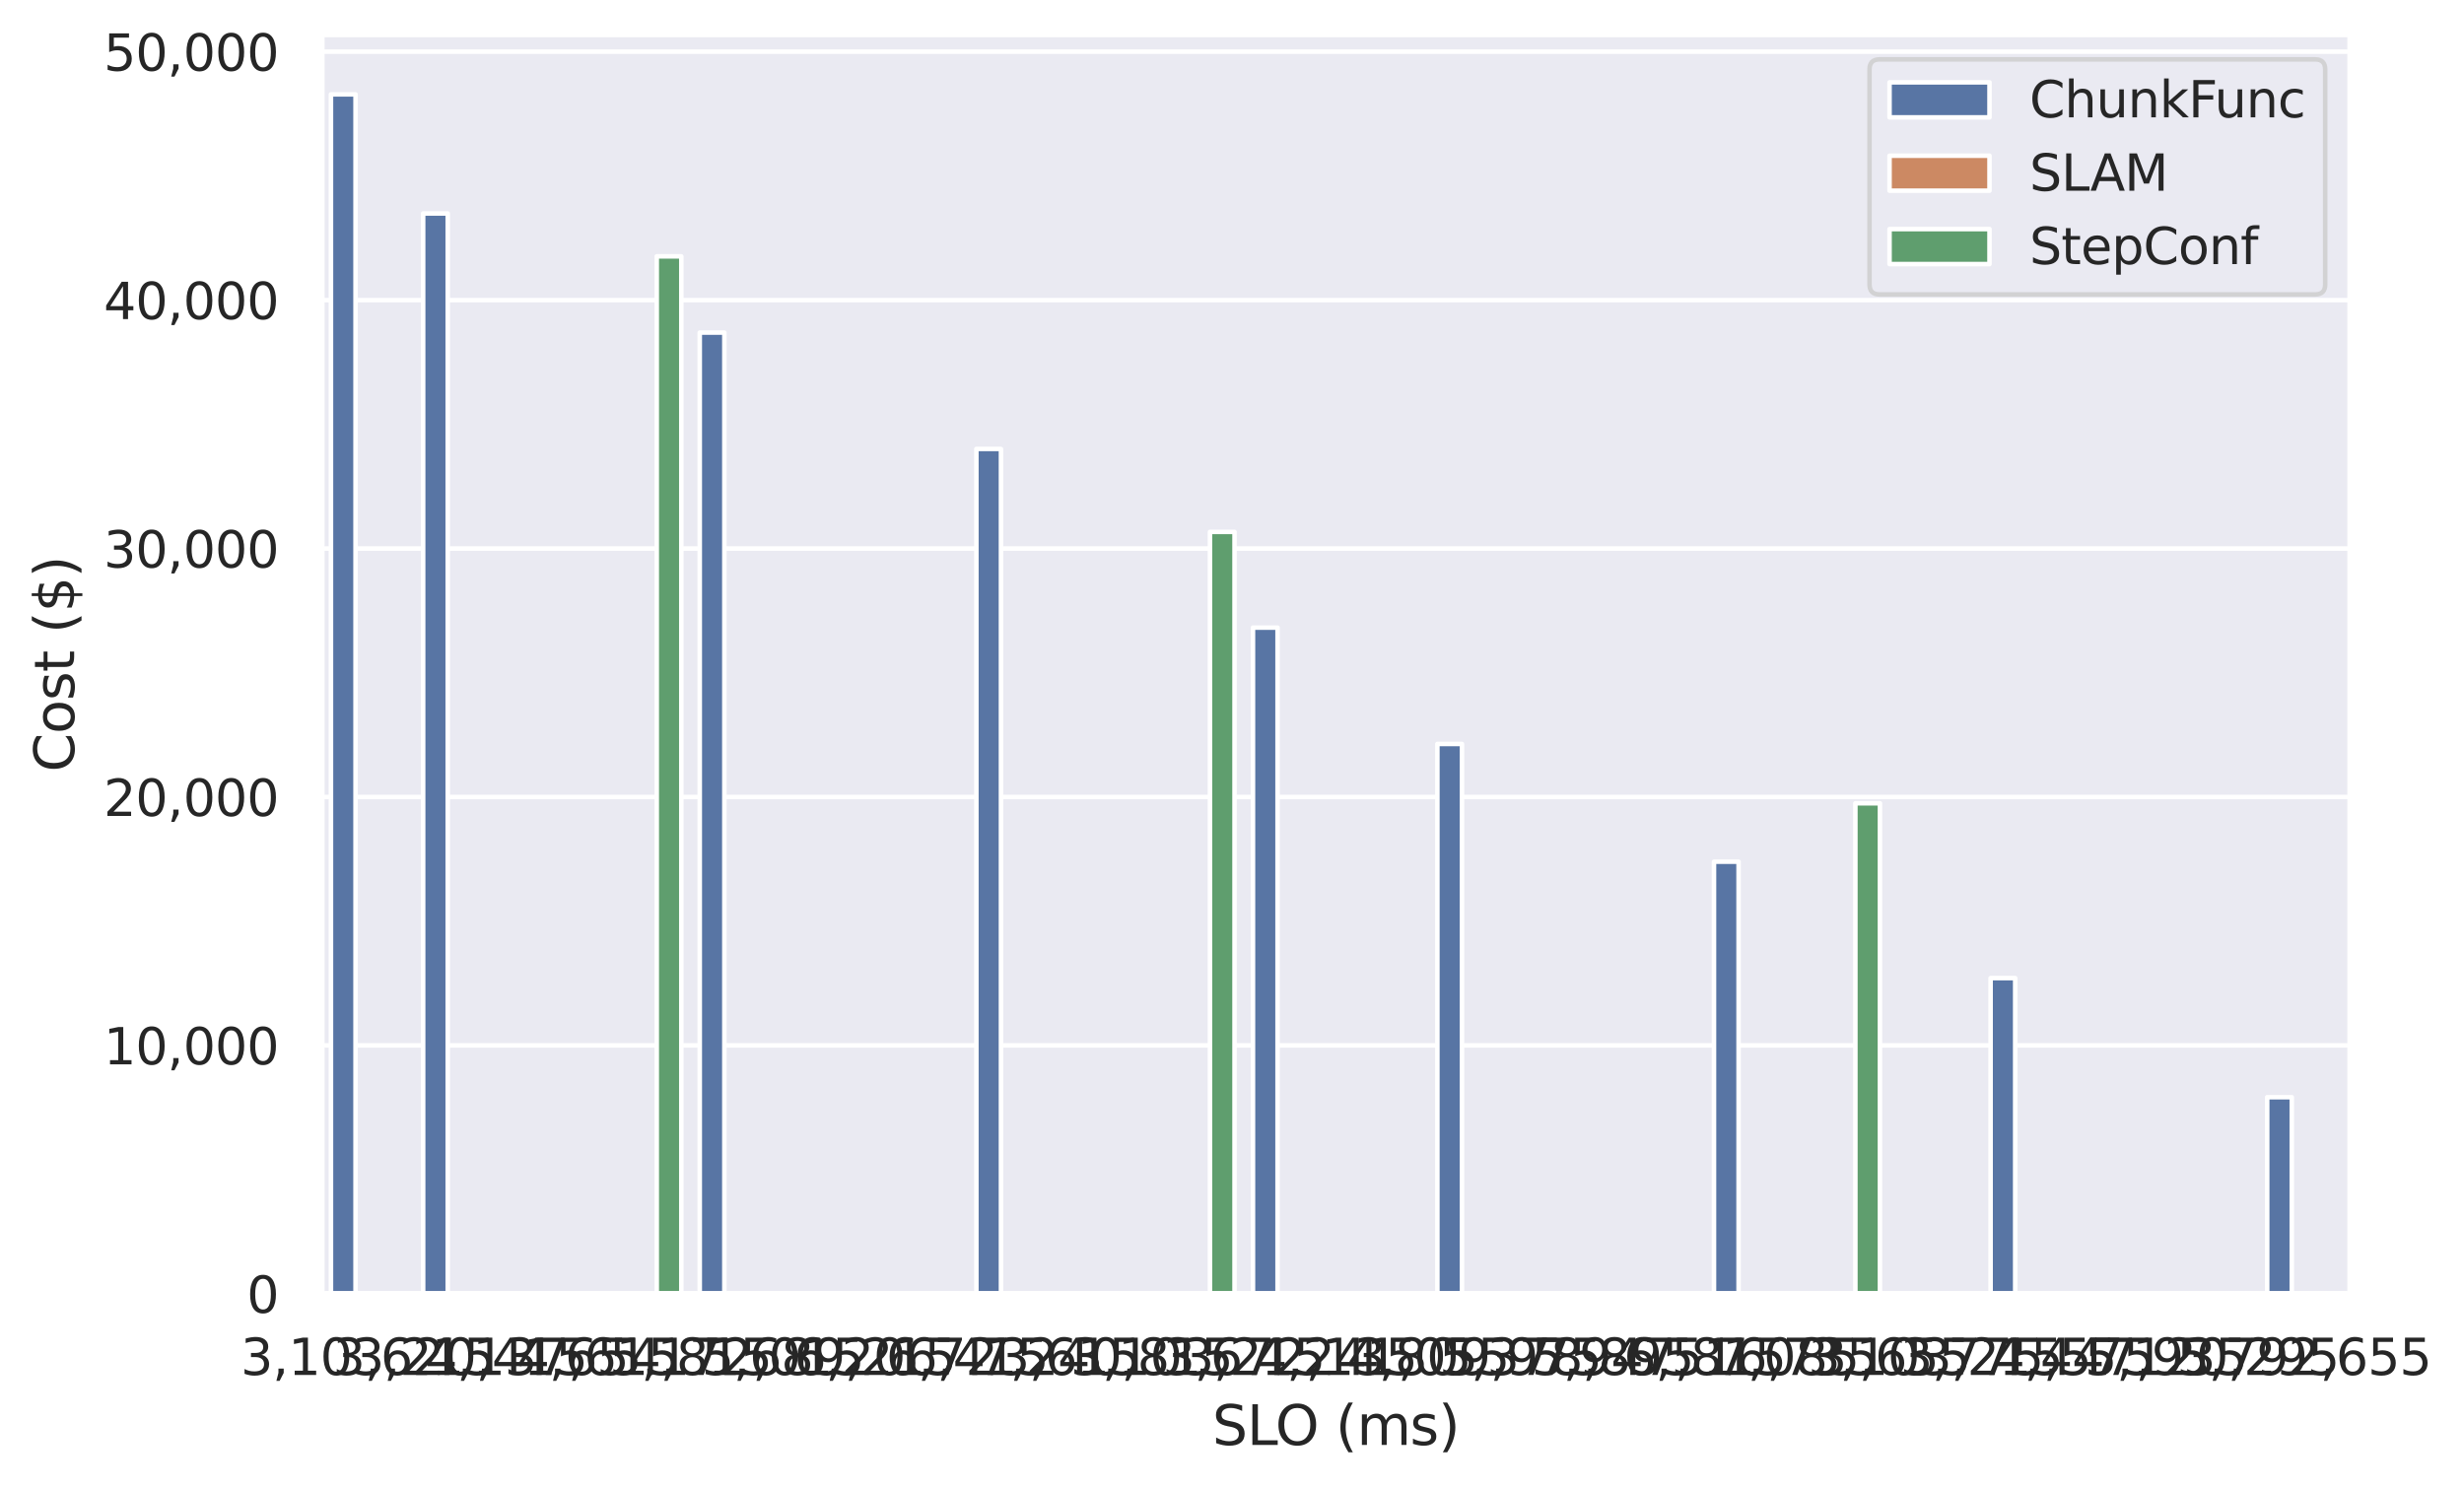 <?xml version="1.0" encoding="utf-8" standalone="no"?>
<!DOCTYPE svg PUBLIC "-//W3C//DTD SVG 1.1//EN"
  "http://www.w3.org/Graphics/SVG/1.1/DTD/svg11.dtd">
<svg xmlns:xlink="http://www.w3.org/1999/xlink" width="542.25pt" height="327.731pt" viewBox="0 0 542.25 327.731" xmlns="http://www.w3.org/2000/svg" version="1.1">
 <defs>
  <style type="text/css">*{stroke-linejoin: round; stroke-linecap: butt}</style>
 </defs>
 <g id="figure_1">
  <g id="patch_1">
   <path d="M 0 327.731 
L 542.25 327.731 
L 542.25 0 
L 0 0 
z
" style="fill: #ffffff"/>
  </g>
  <g id="axes_1">
   <g id="patch_2">
    <path d="M 70.803 284.772 
L 517.203 284.772 
L 517.203 7.572 
L 70.803 7.572 
z
" style="fill: #eaeaf2"/>
   </g>
   <g id="matplotlib.axis_1">
    <g id="xtick_1">
     <g id="text_1">
      <!-- 3,103,215 -->
      <g style="fill: #262626" transform="translate(52.957 302.63) scale(0.11 -0.11)">
       <defs>
        <path id="DejaVuSans-33" d="M 2597 2516 
Q 3050 2419 3304 2112 
Q 3559 1806 3559 1356 
Q 3559 666 3084 287 
Q 2609 -91 1734 -91 
Q 1441 -91 1130 -33 
Q 819 25 488 141 
L 488 750 
Q 750 597 1062 519 
Q 1375 441 1716 441 
Q 2309 441 2620 675 
Q 2931 909 2931 1356 
Q 2931 1769 2642 2001 
Q 2353 2234 1838 2234 
L 1294 2234 
L 1294 2753 
L 1863 2753 
Q 2328 2753 2575 2939 
Q 2822 3125 2822 3475 
Q 2822 3834 2567 4026 
Q 2313 4219 1838 4219 
Q 1578 4219 1281 4162 
Q 984 4106 628 3988 
L 628 4550 
Q 988 4650 1302 4700 
Q 1616 4750 1894 4750 
Q 2613 4750 3031 4423 
Q 3450 4097 3450 3541 
Q 3450 3153 3228 2886 
Q 3006 2619 2597 2516 
z
" transform="scale(0.016)"/>
        <path id="DejaVuSans-2c" d="M 750 794 
L 1409 794 
L 1409 256 
L 897 -744 
L 494 -744 
L 750 256 
L 750 794 
z
" transform="scale(0.016)"/>
        <path id="DejaVuSans-31" d="M 794 531 
L 1825 531 
L 1825 4091 
L 703 3866 
L 703 4441 
L 1819 4666 
L 2450 4666 
L 2450 531 
L 3481 531 
L 3481 0 
L 794 0 
L 794 531 
z
" transform="scale(0.016)"/>
        <path id="DejaVuSans-30" d="M 2034 4250 
Q 1547 4250 1301 3770 
Q 1056 3291 1056 2328 
Q 1056 1369 1301 889 
Q 1547 409 2034 409 
Q 2525 409 2770 889 
Q 3016 1369 3016 2328 
Q 3016 3291 2770 3770 
Q 2525 4250 2034 4250 
z
M 2034 4750 
Q 2819 4750 3233 4129 
Q 3647 3509 3647 2328 
Q 3647 1150 3233 529 
Q 2819 -91 2034 -91 
Q 1250 -91 836 529 
Q 422 1150 422 2328 
Q 422 3509 836 4129 
Q 1250 4750 2034 4750 
z
" transform="scale(0.016)"/>
        <path id="DejaVuSans-32" d="M 1228 531 
L 3431 531 
L 3431 0 
L 469 0 
L 469 531 
Q 828 903 1448 1529 
Q 2069 2156 2228 2338 
Q 2531 2678 2651 2914 
Q 2772 3150 2772 3378 
Q 2772 3750 2511 3984 
Q 2250 4219 1831 4219 
Q 1534 4219 1204 4116 
Q 875 4013 500 3803 
L 500 4441 
Q 881 4594 1212 4672 
Q 1544 4750 1819 4750 
Q 2544 4750 2975 4387 
Q 3406 4025 3406 3419 
Q 3406 3131 3298 2873 
Q 3191 2616 2906 2266 
Q 2828 2175 2409 1742 
Q 1991 1309 1228 531 
z
" transform="scale(0.016)"/>
        <path id="DejaVuSans-35" d="M 691 4666 
L 3169 4666 
L 3169 4134 
L 1269 4134 
L 1269 2991 
Q 1406 3038 1543 3061 
Q 1681 3084 1819 3084 
Q 2600 3084 3056 2656 
Q 3513 2228 3513 1497 
Q 3513 744 3044 326 
Q 2575 -91 1722 -91 
Q 1428 -91 1123 -41 
Q 819 9 494 109 
L 494 744 
Q 775 591 1075 516 
Q 1375 441 1709 441 
Q 2250 441 2565 725 
Q 2881 1009 2881 1497 
Q 2881 1984 2565 2268 
Q 2250 2553 1709 2553 
Q 1456 2553 1204 2497 
Q 953 2441 691 2322 
L 691 4666 
z
" transform="scale(0.016)"/>
       </defs>
       <use xlink:href="#DejaVuSans-33"/>
       <use xlink:href="#DejaVuSans-2c" x="63.623"/>
       <use xlink:href="#DejaVuSans-31" x="95.41"/>
       <use xlink:href="#DejaVuSans-30" x="159.033"/>
       <use xlink:href="#DejaVuSans-33" x="222.656"/>
       <use xlink:href="#DejaVuSans-2c" x="286.279"/>
       <use xlink:href="#DejaVuSans-32" x="318.066"/>
       <use xlink:href="#DejaVuSans-31" x="381.689"/>
       <use xlink:href="#DejaVuSans-35" x="445.312"/>
      </g>
     </g>
    </g>
    <g id="xtick_2">
     <g id="text_2">
      <!-- 3,620,415 -->
      <g style="fill: #262626" transform="translate(73.248 302.63) scale(0.11 -0.11)">
       <defs>
        <path id="DejaVuSans-36" d="M 2113 2584 
Q 1688 2584 1439 2293 
Q 1191 2003 1191 1497 
Q 1191 994 1439 701 
Q 1688 409 2113 409 
Q 2538 409 2786 701 
Q 3034 994 3034 1497 
Q 3034 2003 2786 2293 
Q 2538 2584 2113 2584 
z
M 3366 4563 
L 3366 3988 
Q 3128 4100 2886 4159 
Q 2644 4219 2406 4219 
Q 1781 4219 1451 3797 
Q 1122 3375 1075 2522 
Q 1259 2794 1537 2939 
Q 1816 3084 2150 3084 
Q 2853 3084 3261 2657 
Q 3669 2231 3669 1497 
Q 3669 778 3244 343 
Q 2819 -91 2113 -91 
Q 1303 -91 875 529 
Q 447 1150 447 2328 
Q 447 3434 972 4092 
Q 1497 4750 2381 4750 
Q 2619 4750 2861 4703 
Q 3103 4656 3366 4563 
z
" transform="scale(0.016)"/>
        <path id="DejaVuSans-34" d="M 2419 4116 
L 825 1625 
L 2419 1625 
L 2419 4116 
z
M 2253 4666 
L 3047 4666 
L 3047 1625 
L 3713 1625 
L 3713 1100 
L 3047 1100 
L 3047 0 
L 2419 0 
L 2419 1100 
L 313 1100 
L 313 1709 
L 2253 4666 
z
" transform="scale(0.016)"/>
       </defs>
       <use xlink:href="#DejaVuSans-33"/>
       <use xlink:href="#DejaVuSans-2c" x="63.623"/>
       <use xlink:href="#DejaVuSans-36" x="95.41"/>
       <use xlink:href="#DejaVuSans-32" x="159.033"/>
       <use xlink:href="#DejaVuSans-30" x="222.656"/>
       <use xlink:href="#DejaVuSans-2c" x="286.279"/>
       <use xlink:href="#DejaVuSans-34" x="318.066"/>
       <use xlink:href="#DejaVuSans-31" x="381.689"/>
       <use xlink:href="#DejaVuSans-35" x="445.312"/>
      </g>
     </g>
    </g>
    <g id="xtick_3">
     <g id="text_3">
      <!-- 4,137,615 -->
      <g style="fill: #262626" transform="translate(93.539 302.63) scale(0.11 -0.11)">
       <defs>
        <path id="DejaVuSans-37" d="M 525 4666 
L 3525 4666 
L 3525 4397 
L 1831 0 
L 1172 0 
L 2766 4134 
L 525 4134 
L 525 4666 
z
" transform="scale(0.016)"/>
       </defs>
       <use xlink:href="#DejaVuSans-34"/>
       <use xlink:href="#DejaVuSans-2c" x="63.623"/>
       <use xlink:href="#DejaVuSans-31" x="95.41"/>
       <use xlink:href="#DejaVuSans-33" x="159.033"/>
       <use xlink:href="#DejaVuSans-37" x="222.656"/>
       <use xlink:href="#DejaVuSans-2c" x="286.279"/>
       <use xlink:href="#DejaVuSans-36" x="318.066"/>
       <use xlink:href="#DejaVuSans-31" x="381.689"/>
       <use xlink:href="#DejaVuSans-35" x="445.312"/>
      </g>
     </g>
    </g>
    <g id="xtick_4">
     <g id="text_4">
      <!-- 4,654,815 -->
      <g style="fill: #262626" transform="translate(113.83 302.63) scale(0.11 -0.11)">
       <defs>
        <path id="DejaVuSans-38" d="M 2034 2216 
Q 1584 2216 1326 1975 
Q 1069 1734 1069 1313 
Q 1069 891 1326 650 
Q 1584 409 2034 409 
Q 2484 409 2743 651 
Q 3003 894 3003 1313 
Q 3003 1734 2745 1975 
Q 2488 2216 2034 2216 
z
M 1403 2484 
Q 997 2584 770 2862 
Q 544 3141 544 3541 
Q 544 4100 942 4425 
Q 1341 4750 2034 4750 
Q 2731 4750 3128 4425 
Q 3525 4100 3525 3541 
Q 3525 3141 3298 2862 
Q 3072 2584 2669 2484 
Q 3125 2378 3379 2068 
Q 3634 1759 3634 1313 
Q 3634 634 3220 271 
Q 2806 -91 2034 -91 
Q 1263 -91 848 271 
Q 434 634 434 1313 
Q 434 1759 690 2068 
Q 947 2378 1403 2484 
z
M 1172 3481 
Q 1172 3119 1398 2916 
Q 1625 2713 2034 2713 
Q 2441 2713 2670 2916 
Q 2900 3119 2900 3481 
Q 2900 3844 2670 4047 
Q 2441 4250 2034 4250 
Q 1625 4250 1398 4047 
Q 1172 3844 1172 3481 
z
" transform="scale(0.016)"/>
       </defs>
       <use xlink:href="#DejaVuSans-34"/>
       <use xlink:href="#DejaVuSans-2c" x="63.623"/>
       <use xlink:href="#DejaVuSans-36" x="95.41"/>
       <use xlink:href="#DejaVuSans-35" x="159.033"/>
       <use xlink:href="#DejaVuSans-34" x="222.656"/>
       <use xlink:href="#DejaVuSans-2c" x="286.279"/>
       <use xlink:href="#DejaVuSans-38" x="318.066"/>
       <use xlink:href="#DejaVuSans-31" x="381.689"/>
       <use xlink:href="#DejaVuSans-35" x="445.312"/>
      </g>
     </g>
    </g>
    <g id="xtick_5">
     <g id="text_5">
      <!-- 5,172,015 -->
      <g style="fill: #262626" transform="translate(134.121 302.63) scale(0.11 -0.11)">
       <use xlink:href="#DejaVuSans-35"/>
       <use xlink:href="#DejaVuSans-2c" x="63.623"/>
       <use xlink:href="#DejaVuSans-31" x="95.41"/>
       <use xlink:href="#DejaVuSans-37" x="159.033"/>
       <use xlink:href="#DejaVuSans-32" x="222.656"/>
       <use xlink:href="#DejaVuSans-2c" x="286.279"/>
       <use xlink:href="#DejaVuSans-30" x="318.066"/>
       <use xlink:href="#DejaVuSans-31" x="381.689"/>
       <use xlink:href="#DejaVuSans-35" x="445.312"/>
      </g>
     </g>
    </g>
    <g id="xtick_6">
     <g id="text_6">
      <!-- 5,689,215 -->
      <g style="fill: #262626" transform="translate(154.412 302.63) scale(0.11 -0.11)">
       <defs>
        <path id="DejaVuSans-39" d="M 703 97 
L 703 672 
Q 941 559 1184 500 
Q 1428 441 1663 441 
Q 2288 441 2617 861 
Q 2947 1281 2994 2138 
Q 2813 1869 2534 1725 
Q 2256 1581 1919 1581 
Q 1219 1581 811 2004 
Q 403 2428 403 3163 
Q 403 3881 828 4315 
Q 1253 4750 1959 4750 
Q 2769 4750 3195 4129 
Q 3622 3509 3622 2328 
Q 3622 1225 3098 567 
Q 2575 -91 1691 -91 
Q 1453 -91 1209 -44 
Q 966 3 703 97 
z
M 1959 2075 
Q 2384 2075 2632 2365 
Q 2881 2656 2881 3163 
Q 2881 3666 2632 3958 
Q 2384 4250 1959 4250 
Q 1534 4250 1286 3958 
Q 1038 3666 1038 3163 
Q 1038 2656 1286 2365 
Q 1534 2075 1959 2075 
z
" transform="scale(0.016)"/>
       </defs>
       <use xlink:href="#DejaVuSans-35"/>
       <use xlink:href="#DejaVuSans-2c" x="63.623"/>
       <use xlink:href="#DejaVuSans-36" x="95.41"/>
       <use xlink:href="#DejaVuSans-38" x="159.033"/>
       <use xlink:href="#DejaVuSans-39" x="222.656"/>
       <use xlink:href="#DejaVuSans-2c" x="286.279"/>
       <use xlink:href="#DejaVuSans-32" x="318.066"/>
       <use xlink:href="#DejaVuSans-31" x="381.689"/>
       <use xlink:href="#DejaVuSans-35" x="445.312"/>
      </g>
     </g>
    </g>
    <g id="xtick_7">
     <g id="text_7">
      <!-- 6,206,415 -->
      <g style="fill: #262626" transform="translate(174.703 302.63) scale(0.11 -0.11)">
       <use xlink:href="#DejaVuSans-36"/>
       <use xlink:href="#DejaVuSans-2c" x="63.623"/>
       <use xlink:href="#DejaVuSans-32" x="95.41"/>
       <use xlink:href="#DejaVuSans-30" x="159.033"/>
       <use xlink:href="#DejaVuSans-36" x="222.656"/>
       <use xlink:href="#DejaVuSans-2c" x="286.279"/>
       <use xlink:href="#DejaVuSans-34" x="318.066"/>
       <use xlink:href="#DejaVuSans-31" x="381.689"/>
       <use xlink:href="#DejaVuSans-35" x="445.312"/>
      </g>
     </g>
    </g>
    <g id="xtick_8">
     <g id="text_8">
      <!-- 6,723,615 -->
      <g style="fill: #262626" transform="translate(194.994 302.63) scale(0.11 -0.11)">
       <use xlink:href="#DejaVuSans-36"/>
       <use xlink:href="#DejaVuSans-2c" x="63.623"/>
       <use xlink:href="#DejaVuSans-37" x="95.41"/>
       <use xlink:href="#DejaVuSans-32" x="159.033"/>
       <use xlink:href="#DejaVuSans-33" x="222.656"/>
       <use xlink:href="#DejaVuSans-2c" x="286.279"/>
       <use xlink:href="#DejaVuSans-36" x="318.066"/>
       <use xlink:href="#DejaVuSans-31" x="381.689"/>
       <use xlink:href="#DejaVuSans-35" x="445.312"/>
      </g>
     </g>
    </g>
    <g id="xtick_9">
     <g id="text_9">
      <!-- 7,240,815 -->
      <g style="fill: #262626" transform="translate(215.285 302.63) scale(0.11 -0.11)">
       <use xlink:href="#DejaVuSans-37"/>
       <use xlink:href="#DejaVuSans-2c" x="63.623"/>
       <use xlink:href="#DejaVuSans-32" x="95.41"/>
       <use xlink:href="#DejaVuSans-34" x="159.033"/>
       <use xlink:href="#DejaVuSans-30" x="222.656"/>
       <use xlink:href="#DejaVuSans-2c" x="286.279"/>
       <use xlink:href="#DejaVuSans-38" x="318.066"/>
       <use xlink:href="#DejaVuSans-31" x="381.689"/>
       <use xlink:href="#DejaVuSans-35" x="445.312"/>
      </g>
     </g>
    </g>
    <g id="xtick_10">
     <g id="text_10">
      <!-- 3,103,215 -->
      <g style="fill: #262626" transform="translate(235.576 302.63) scale(0.11 -0.11)">
       <use xlink:href="#DejaVuSans-33"/>
       <use xlink:href="#DejaVuSans-2c" x="63.623"/>
       <use xlink:href="#DejaVuSans-31" x="95.41"/>
       <use xlink:href="#DejaVuSans-30" x="159.033"/>
       <use xlink:href="#DejaVuSans-33" x="222.656"/>
       <use xlink:href="#DejaVuSans-2c" x="286.279"/>
       <use xlink:href="#DejaVuSans-32" x="318.066"/>
       <use xlink:href="#DejaVuSans-31" x="381.689"/>
       <use xlink:href="#DejaVuSans-35" x="445.312"/>
      </g>
     </g>
    </g>
    <g id="xtick_11">
     <g id="text_11">
      <!-- 3,672,135 -->
      <g style="fill: #262626" transform="translate(255.866 302.63) scale(0.11 -0.11)">
       <use xlink:href="#DejaVuSans-33"/>
       <use xlink:href="#DejaVuSans-2c" x="63.623"/>
       <use xlink:href="#DejaVuSans-36" x="95.41"/>
       <use xlink:href="#DejaVuSans-37" x="159.033"/>
       <use xlink:href="#DejaVuSans-32" x="222.656"/>
       <use xlink:href="#DejaVuSans-2c" x="286.279"/>
       <use xlink:href="#DejaVuSans-31" x="318.066"/>
       <use xlink:href="#DejaVuSans-33" x="381.689"/>
       <use xlink:href="#DejaVuSans-35" x="445.312"/>
      </g>
     </g>
    </g>
    <g id="xtick_12">
     <g id="text_12">
      <!-- 4,241,055 -->
      <g style="fill: #262626" transform="translate(276.157 302.63) scale(0.11 -0.11)">
       <use xlink:href="#DejaVuSans-34"/>
       <use xlink:href="#DejaVuSans-2c" x="63.623"/>
       <use xlink:href="#DejaVuSans-32" x="95.41"/>
       <use xlink:href="#DejaVuSans-34" x="159.033"/>
       <use xlink:href="#DejaVuSans-31" x="222.656"/>
       <use xlink:href="#DejaVuSans-2c" x="286.279"/>
       <use xlink:href="#DejaVuSans-30" x="318.066"/>
       <use xlink:href="#DejaVuSans-35" x="381.689"/>
       <use xlink:href="#DejaVuSans-35" x="445.312"/>
      </g>
     </g>
    </g>
    <g id="xtick_13">
     <g id="text_13">
      <!-- 4,809,975 -->
      <g style="fill: #262626" transform="translate(296.448 302.63) scale(0.11 -0.11)">
       <use xlink:href="#DejaVuSans-34"/>
       <use xlink:href="#DejaVuSans-2c" x="63.623"/>
       <use xlink:href="#DejaVuSans-38" x="95.41"/>
       <use xlink:href="#DejaVuSans-30" x="159.033"/>
       <use xlink:href="#DejaVuSans-39" x="222.656"/>
       <use xlink:href="#DejaVuSans-2c" x="286.279"/>
       <use xlink:href="#DejaVuSans-39" x="318.066"/>
       <use xlink:href="#DejaVuSans-37" x="381.689"/>
       <use xlink:href="#DejaVuSans-35" x="445.312"/>
      </g>
     </g>
    </g>
    <g id="xtick_14">
     <g id="text_14">
      <!-- 5,378,895 -->
      <g style="fill: #262626" transform="translate(316.739 302.63) scale(0.11 -0.11)">
       <use xlink:href="#DejaVuSans-35"/>
       <use xlink:href="#DejaVuSans-2c" x="63.623"/>
       <use xlink:href="#DejaVuSans-33" x="95.41"/>
       <use xlink:href="#DejaVuSans-37" x="159.033"/>
       <use xlink:href="#DejaVuSans-38" x="222.656"/>
       <use xlink:href="#DejaVuSans-2c" x="286.279"/>
       <use xlink:href="#DejaVuSans-38" x="318.066"/>
       <use xlink:href="#DejaVuSans-39" x="381.689"/>
       <use xlink:href="#DejaVuSans-35" x="445.312"/>
      </g>
     </g>
    </g>
    <g id="xtick_15">
     <g id="text_15">
      <!-- 5,947,815 -->
      <g style="fill: #262626" transform="translate(337.03 302.63) scale(0.11 -0.11)">
       <use xlink:href="#DejaVuSans-35"/>
       <use xlink:href="#DejaVuSans-2c" x="63.623"/>
       <use xlink:href="#DejaVuSans-39" x="95.41"/>
       <use xlink:href="#DejaVuSans-34" x="159.033"/>
       <use xlink:href="#DejaVuSans-37" x="222.656"/>
       <use xlink:href="#DejaVuSans-2c" x="286.279"/>
       <use xlink:href="#DejaVuSans-38" x="318.066"/>
       <use xlink:href="#DejaVuSans-31" x="381.689"/>
       <use xlink:href="#DejaVuSans-35" x="445.312"/>
      </g>
     </g>
    </g>
    <g id="xtick_16">
     <g id="text_16">
      <!-- 6,516,735 -->
      <g style="fill: #262626" transform="translate(357.321 302.63) scale(0.11 -0.11)">
       <use xlink:href="#DejaVuSans-36"/>
       <use xlink:href="#DejaVuSans-2c" x="63.623"/>
       <use xlink:href="#DejaVuSans-35" x="95.41"/>
       <use xlink:href="#DejaVuSans-31" x="159.033"/>
       <use xlink:href="#DejaVuSans-36" x="222.656"/>
       <use xlink:href="#DejaVuSans-2c" x="286.279"/>
       <use xlink:href="#DejaVuSans-37" x="318.066"/>
       <use xlink:href="#DejaVuSans-33" x="381.689"/>
       <use xlink:href="#DejaVuSans-35" x="445.312"/>
      </g>
     </g>
    </g>
    <g id="xtick_17">
     <g id="text_17">
      <!-- 7,085,655 -->
      <g style="fill: #262626" transform="translate(377.612 302.63) scale(0.11 -0.11)">
       <use xlink:href="#DejaVuSans-37"/>
       <use xlink:href="#DejaVuSans-2c" x="63.623"/>
       <use xlink:href="#DejaVuSans-30" x="95.41"/>
       <use xlink:href="#DejaVuSans-38" x="159.033"/>
       <use xlink:href="#DejaVuSans-35" x="222.656"/>
       <use xlink:href="#DejaVuSans-2c" x="286.279"/>
       <use xlink:href="#DejaVuSans-36" x="318.066"/>
       <use xlink:href="#DejaVuSans-35" x="381.689"/>
       <use xlink:href="#DejaVuSans-35" x="445.312"/>
      </g>
     </g>
    </g>
    <g id="xtick_18">
     <g id="text_18">
      <!-- 3,103,215 -->
      <g style="fill: #262626" transform="translate(397.903 302.63) scale(0.11 -0.11)">
       <use xlink:href="#DejaVuSans-33"/>
       <use xlink:href="#DejaVuSans-2c" x="63.623"/>
       <use xlink:href="#DejaVuSans-31" x="95.41"/>
       <use xlink:href="#DejaVuSans-30" x="159.033"/>
       <use xlink:href="#DejaVuSans-33" x="222.656"/>
       <use xlink:href="#DejaVuSans-2c" x="286.279"/>
       <use xlink:href="#DejaVuSans-32" x="318.066"/>
       <use xlink:href="#DejaVuSans-31" x="381.689"/>
       <use xlink:href="#DejaVuSans-35" x="445.312"/>
      </g>
     </g>
    </g>
    <g id="xtick_19">
     <g id="text_19">
      <!-- 3,775,575 -->
      <g style="fill: #262626" transform="translate(418.194 302.63) scale(0.11 -0.11)">
       <use xlink:href="#DejaVuSans-33"/>
       <use xlink:href="#DejaVuSans-2c" x="63.623"/>
       <use xlink:href="#DejaVuSans-37" x="95.41"/>
       <use xlink:href="#DejaVuSans-37" x="159.033"/>
       <use xlink:href="#DejaVuSans-35" x="222.656"/>
       <use xlink:href="#DejaVuSans-2c" x="286.279"/>
       <use xlink:href="#DejaVuSans-35" x="318.066"/>
       <use xlink:href="#DejaVuSans-37" x="381.689"/>
       <use xlink:href="#DejaVuSans-35" x="445.312"/>
      </g>
     </g>
    </g>
    <g id="xtick_20">
     <g id="text_20">
      <!-- 4,447,935 -->
      <g style="fill: #262626" transform="translate(438.485 302.63) scale(0.11 -0.11)">
       <use xlink:href="#DejaVuSans-34"/>
       <use xlink:href="#DejaVuSans-2c" x="63.623"/>
       <use xlink:href="#DejaVuSans-34" x="95.41"/>
       <use xlink:href="#DejaVuSans-34" x="159.033"/>
       <use xlink:href="#DejaVuSans-37" x="222.656"/>
       <use xlink:href="#DejaVuSans-2c" x="286.279"/>
       <use xlink:href="#DejaVuSans-39" x="318.066"/>
       <use xlink:href="#DejaVuSans-33" x="381.689"/>
       <use xlink:href="#DejaVuSans-35" x="445.312"/>
      </g>
     </g>
    </g>
    <g id="xtick_21">
     <g id="text_21">
      <!-- 5,120,295 -->
      <g style="fill: #262626" transform="translate(458.776 302.63) scale(0.11 -0.11)">
       <use xlink:href="#DejaVuSans-35"/>
       <use xlink:href="#DejaVuSans-2c" x="63.623"/>
       <use xlink:href="#DejaVuSans-31" x="95.41"/>
       <use xlink:href="#DejaVuSans-32" x="159.033"/>
       <use xlink:href="#DejaVuSans-30" x="222.656"/>
       <use xlink:href="#DejaVuSans-2c" x="286.279"/>
       <use xlink:href="#DejaVuSans-32" x="318.066"/>
       <use xlink:href="#DejaVuSans-39" x="381.689"/>
       <use xlink:href="#DejaVuSans-35" x="445.312"/>
      </g>
     </g>
    </g>
    <g id="xtick_22">
     <g id="text_22">
      <!-- 5,792,655 -->
      <g style="fill: #262626" transform="translate(479.066 302.63) scale(0.11 -0.11)">
       <use xlink:href="#DejaVuSans-35"/>
       <use xlink:href="#DejaVuSans-2c" x="63.623"/>
       <use xlink:href="#DejaVuSans-37" x="95.41"/>
       <use xlink:href="#DejaVuSans-39" x="159.033"/>
       <use xlink:href="#DejaVuSans-32" x="222.656"/>
       <use xlink:href="#DejaVuSans-2c" x="286.279"/>
       <use xlink:href="#DejaVuSans-36" x="318.066"/>
       <use xlink:href="#DejaVuSans-35" x="381.689"/>
       <use xlink:href="#DejaVuSans-35" x="445.312"/>
      </g>
     </g>
    </g>
    <g id="text_23">
     <!-- SLO (ms) -->
     <g style="fill: #262626" transform="translate(266.787 318.036) scale(0.12 -0.12)">
      <defs>
       <path id="DejaVuSans-53" d="M 3425 4513 
L 3425 3897 
Q 3066 4069 2747 4153 
Q 2428 4238 2131 4238 
Q 1616 4238 1336 4038 
Q 1056 3838 1056 3469 
Q 1056 3159 1242 3001 
Q 1428 2844 1947 2747 
L 2328 2669 
Q 3034 2534 3370 2195 
Q 3706 1856 3706 1288 
Q 3706 609 3251 259 
Q 2797 -91 1919 -91 
Q 1588 -91 1214 -16 
Q 841 59 441 206 
L 441 856 
Q 825 641 1194 531 
Q 1563 422 1919 422 
Q 2459 422 2753 634 
Q 3047 847 3047 1241 
Q 3047 1584 2836 1778 
Q 2625 1972 2144 2069 
L 1759 2144 
Q 1053 2284 737 2584 
Q 422 2884 422 3419 
Q 422 4038 858 4394 
Q 1294 4750 2059 4750 
Q 2388 4750 2728 4690 
Q 3069 4631 3425 4513 
z
" transform="scale(0.016)"/>
       <path id="DejaVuSans-4c" d="M 628 4666 
L 1259 4666 
L 1259 531 
L 3531 531 
L 3531 0 
L 628 0 
L 628 4666 
z
" transform="scale(0.016)"/>
       <path id="DejaVuSans-4f" d="M 2522 4238 
Q 1834 4238 1429 3725 
Q 1025 3213 1025 2328 
Q 1025 1447 1429 934 
Q 1834 422 2522 422 
Q 3209 422 3611 934 
Q 4013 1447 4013 2328 
Q 4013 3213 3611 3725 
Q 3209 4238 2522 4238 
z
M 2522 4750 
Q 3503 4750 4090 4092 
Q 4678 3434 4678 2328 
Q 4678 1225 4090 567 
Q 3503 -91 2522 -91 
Q 1538 -91 948 565 
Q 359 1222 359 2328 
Q 359 3434 948 4092 
Q 1538 4750 2522 4750 
z
" transform="scale(0.016)"/>
       <path id="DejaVuSans-20" transform="scale(0.016)"/>
       <path id="DejaVuSans-28" d="M 1984 4856 
Q 1566 4138 1362 3434 
Q 1159 2731 1159 2009 
Q 1159 1288 1364 580 
Q 1569 -128 1984 -844 
L 1484 -844 
Q 1016 -109 783 600 
Q 550 1309 550 2009 
Q 550 2706 781 3412 
Q 1013 4119 1484 4856 
L 1984 4856 
z
" transform="scale(0.016)"/>
       <path id="DejaVuSans-6d" d="M 3328 2828 
Q 3544 3216 3844 3400 
Q 4144 3584 4550 3584 
Q 5097 3584 5394 3201 
Q 5691 2819 5691 2113 
L 5691 0 
L 5113 0 
L 5113 2094 
Q 5113 2597 4934 2840 
Q 4756 3084 4391 3084 
Q 3944 3084 3684 2787 
Q 3425 2491 3425 1978 
L 3425 0 
L 2847 0 
L 2847 2094 
Q 2847 2600 2669 2842 
Q 2491 3084 2119 3084 
Q 1678 3084 1418 2786 
Q 1159 2488 1159 1978 
L 1159 0 
L 581 0 
L 581 3500 
L 1159 3500 
L 1159 2956 
Q 1356 3278 1631 3431 
Q 1906 3584 2284 3584 
Q 2666 3584 2933 3390 
Q 3200 3197 3328 2828 
z
" transform="scale(0.016)"/>
       <path id="DejaVuSans-73" d="M 2834 3397 
L 2834 2853 
Q 2591 2978 2328 3040 
Q 2066 3103 1784 3103 
Q 1356 3103 1142 2972 
Q 928 2841 928 2578 
Q 928 2378 1081 2264 
Q 1234 2150 1697 2047 
L 1894 2003 
Q 2506 1872 2764 1633 
Q 3022 1394 3022 966 
Q 3022 478 2636 193 
Q 2250 -91 1575 -91 
Q 1294 -91 989 -36 
Q 684 19 347 128 
L 347 722 
Q 666 556 975 473 
Q 1284 391 1588 391 
Q 1994 391 2212 530 
Q 2431 669 2431 922 
Q 2431 1156 2273 1281 
Q 2116 1406 1581 1522 
L 1381 1569 
Q 847 1681 609 1914 
Q 372 2147 372 2553 
Q 372 3047 722 3315 
Q 1072 3584 1716 3584 
Q 2034 3584 2315 3537 
Q 2597 3491 2834 3397 
z
" transform="scale(0.016)"/>
       <path id="DejaVuSans-29" d="M 513 4856 
L 1013 4856 
Q 1481 4119 1714 3412 
Q 1947 2706 1947 2009 
Q 1947 1309 1714 600 
Q 1481 -109 1013 -844 
L 513 -844 
Q 928 -128 1133 580 
Q 1338 1288 1338 2009 
Q 1338 2731 1133 3434 
Q 928 4138 513 4856 
z
" transform="scale(0.016)"/>
      </defs>
      <use xlink:href="#DejaVuSans-53"/>
      <use xlink:href="#DejaVuSans-4c" x="63.477"/>
      <use xlink:href="#DejaVuSans-4f" x="115.564"/>
      <use xlink:href="#DejaVuSans-20" x="194.275"/>
      <use xlink:href="#DejaVuSans-28" x="226.062"/>
      <use xlink:href="#DejaVuSans-6d" x="265.076"/>
      <use xlink:href="#DejaVuSans-73" x="362.488"/>
      <use xlink:href="#DejaVuSans-29" x="414.588"/>
     </g>
    </g>
   </g>
   <g id="matplotlib.axis_2">
    <g id="ytick_1">
     <g id="line2d_1">
      <path d="M 70.803 284.772 
L 517.203 284.772 
" clip-path="url(#pde9e17ef48)" style="fill: none; stroke: #ffffff; stroke-linecap: round"/>
     </g>
     <g id="text_24">
      <!-- 0 -->
      <g style="fill: #262626" transform="translate(54.305 288.951) scale(0.11 -0.11)">
       <use xlink:href="#DejaVuSans-30"/>
      </g>
     </g>
    </g>
    <g id="ytick_2">
     <g id="line2d_2">
      <path d="M 70.803 230.093 
L 517.203 230.093 
" clip-path="url(#pde9e17ef48)" style="fill: none; stroke: #ffffff; stroke-linecap: round"/>
     </g>
     <g id="text_25">
      <!-- 10,000 -->
      <g style="fill: #262626" transform="translate(22.814 234.272) scale(0.11 -0.11)">
       <use xlink:href="#DejaVuSans-31"/>
       <use xlink:href="#DejaVuSans-30" x="63.623"/>
       <use xlink:href="#DejaVuSans-2c" x="127.246"/>
       <use xlink:href="#DejaVuSans-30" x="159.033"/>
       <use xlink:href="#DejaVuSans-30" x="222.656"/>
       <use xlink:href="#DejaVuSans-30" x="286.279"/>
      </g>
     </g>
    </g>
    <g id="ytick_3">
     <g id="line2d_3">
      <path d="M 70.803 175.415 
L 517.203 175.415 
" clip-path="url(#pde9e17ef48)" style="fill: none; stroke: #ffffff; stroke-linecap: round"/>
     </g>
     <g id="text_26">
      <!-- 20,000 -->
      <g style="fill: #262626" transform="translate(22.814 179.594) scale(0.11 -0.11)">
       <use xlink:href="#DejaVuSans-32"/>
       <use xlink:href="#DejaVuSans-30" x="63.623"/>
       <use xlink:href="#DejaVuSans-2c" x="127.246"/>
       <use xlink:href="#DejaVuSans-30" x="159.033"/>
       <use xlink:href="#DejaVuSans-30" x="222.656"/>
       <use xlink:href="#DejaVuSans-30" x="286.279"/>
      </g>
     </g>
    </g>
    <g id="ytick_4">
     <g id="line2d_4">
      <path d="M 70.803 120.736 
L 517.203 120.736 
" clip-path="url(#pde9e17ef48)" style="fill: none; stroke: #ffffff; stroke-linecap: round"/>
     </g>
     <g id="text_27">
      <!-- 30,000 -->
      <g style="fill: #262626" transform="translate(22.814 124.915) scale(0.11 -0.11)">
       <use xlink:href="#DejaVuSans-33"/>
       <use xlink:href="#DejaVuSans-30" x="63.623"/>
       <use xlink:href="#DejaVuSans-2c" x="127.246"/>
       <use xlink:href="#DejaVuSans-30" x="159.033"/>
       <use xlink:href="#DejaVuSans-30" x="222.656"/>
       <use xlink:href="#DejaVuSans-30" x="286.279"/>
      </g>
     </g>
    </g>
    <g id="ytick_5">
     <g id="line2d_5">
      <path d="M 70.803 66.058 
L 517.203 66.058 
" clip-path="url(#pde9e17ef48)" style="fill: none; stroke: #ffffff; stroke-linecap: round"/>
     </g>
     <g id="text_28">
      <!-- 40,000 -->
      <g style="fill: #262626" transform="translate(22.814 70.237) scale(0.11 -0.11)">
       <use xlink:href="#DejaVuSans-34"/>
       <use xlink:href="#DejaVuSans-30" x="63.623"/>
       <use xlink:href="#DejaVuSans-2c" x="127.246"/>
       <use xlink:href="#DejaVuSans-30" x="159.033"/>
       <use xlink:href="#DejaVuSans-30" x="222.656"/>
       <use xlink:href="#DejaVuSans-30" x="286.279"/>
      </g>
     </g>
    </g>
    <g id="ytick_6">
     <g id="line2d_6">
      <path d="M 70.803 11.379 
L 517.203 11.379 
" clip-path="url(#pde9e17ef48)" style="fill: none; stroke: #ffffff; stroke-linecap: round"/>
     </g>
     <g id="text_29">
      <!-- 50,000 -->
      <g style="fill: #262626" transform="translate(22.814 15.558) scale(0.11 -0.11)">
       <use xlink:href="#DejaVuSans-35"/>
       <use xlink:href="#DejaVuSans-30" x="63.623"/>
       <use xlink:href="#DejaVuSans-2c" x="127.246"/>
       <use xlink:href="#DejaVuSans-30" x="159.033"/>
       <use xlink:href="#DejaVuSans-30" x="222.656"/>
       <use xlink:href="#DejaVuSans-30" x="286.279"/>
      </g>
     </g>
    </g>
    <g id="text_30">
     <!-- Cost ($) -->
     <g style="fill: #262626" transform="translate(16.318 169.917) rotate(-90) scale(0.12 -0.12)">
      <defs>
       <path id="DejaVuSans-43" d="M 4122 4306 
L 4122 3641 
Q 3803 3938 3442 4084 
Q 3081 4231 2675 4231 
Q 1875 4231 1450 3742 
Q 1025 3253 1025 2328 
Q 1025 1406 1450 917 
Q 1875 428 2675 428 
Q 3081 428 3442 575 
Q 3803 722 4122 1019 
L 4122 359 
Q 3791 134 3420 21 
Q 3050 -91 2638 -91 
Q 1578 -91 968 557 
Q 359 1206 359 2328 
Q 359 3453 968 4101 
Q 1578 4750 2638 4750 
Q 3056 4750 3426 4639 
Q 3797 4528 4122 4306 
z
" transform="scale(0.016)"/>
       <path id="DejaVuSans-6f" d="M 1959 3097 
Q 1497 3097 1228 2736 
Q 959 2375 959 1747 
Q 959 1119 1226 758 
Q 1494 397 1959 397 
Q 2419 397 2687 759 
Q 2956 1122 2956 1747 
Q 2956 2369 2687 2733 
Q 2419 3097 1959 3097 
z
M 1959 3584 
Q 2709 3584 3137 3096 
Q 3566 2609 3566 1747 
Q 3566 888 3137 398 
Q 2709 -91 1959 -91 
Q 1206 -91 779 398 
Q 353 888 353 1747 
Q 353 2609 779 3096 
Q 1206 3584 1959 3584 
z
" transform="scale(0.016)"/>
       <path id="DejaVuSans-74" d="M 1172 4494 
L 1172 3500 
L 2356 3500 
L 2356 3053 
L 1172 3053 
L 1172 1153 
Q 1172 725 1289 603 
Q 1406 481 1766 481 
L 2356 481 
L 2356 0 
L 1766 0 
Q 1100 0 847 248 
Q 594 497 594 1153 
L 594 3053 
L 172 3053 
L 172 3500 
L 594 3500 
L 594 4494 
L 1172 4494 
z
" transform="scale(0.016)"/>
       <path id="DejaVuSans-24" d="M 2163 -941 
L 1850 -941 
L 1847 0 
Q 1519 6 1191 76 
Q 863 147 531 288 
L 531 850 
Q 850 650 1176 548 
Q 1503 447 1850 444 
L 1850 1869 
Q 1159 1981 845 2250 
Q 531 2519 531 2988 
Q 531 3497 872 3790 
Q 1213 4084 1850 4128 
L 1850 4863 
L 2163 4863 
L 2163 4138 
Q 2453 4125 2725 4076 
Q 2997 4028 3256 3944 
L 3256 3397 
Q 2997 3528 2723 3600 
Q 2450 3672 2163 3684 
L 2163 2350 
Q 2872 2241 3206 1959 
Q 3541 1678 3541 1191 
Q 3541 663 3186 358 
Q 2831 53 2163 6 
L 2163 -941 
z
M 1850 2406 
L 1850 3688 
Q 1488 3647 1297 3481 
Q 1106 3316 1106 3041 
Q 1106 2772 1282 2622 
Q 1459 2472 1850 2406 
z
M 2163 1806 
L 2163 453 
Q 2559 506 2761 678 
Q 2963 850 2963 1131 
Q 2963 1406 2770 1568 
Q 2578 1731 2163 1806 
z
" transform="scale(0.016)"/>
      </defs>
      <use xlink:href="#DejaVuSans-43"/>
      <use xlink:href="#DejaVuSans-6f" x="69.824"/>
      <use xlink:href="#DejaVuSans-73" x="131.006"/>
      <use xlink:href="#DejaVuSans-74" x="183.105"/>
      <use xlink:href="#DejaVuSans-20" x="222.314"/>
      <use xlink:href="#DejaVuSans-28" x="254.102"/>
      <use xlink:href="#DejaVuSans-24" x="293.115"/>
      <use xlink:href="#DejaVuSans-29" x="356.738"/>
     </g>
    </g>
   </g>
   <g id="patch_3">
    <path d="M 72.833 284.772 
L 78.243 284.772 
L 78.243 20.772 
L 72.833 20.772 
z
" clip-path="url(#pde9e17ef48)" style="fill: #5875a4; stroke: #ffffff; stroke-linejoin: miter"/>
   </g>
   <g id="patch_4">
    <path d="M 93.123 284.772 
L 98.534 284.772 
L 98.534 46.988 
L 93.123 46.988 
z
" clip-path="url(#pde9e17ef48)" style="fill: #5875a4; stroke: #ffffff; stroke-linejoin: miter"/>
   </g>
   <g id="patch_5">
    <path d="M 153.996 284.772 
L 159.407 284.772 
L 159.407 73.204 
L 153.996 73.204 
z
" clip-path="url(#pde9e17ef48)" style="fill: #5875a4; stroke: #ffffff; stroke-linejoin: miter"/>
   </g>
   <g id="patch_6">
    <path d="M 214.869 284.772 
L 220.28 284.772 
L 220.28 98.817 
L 214.869 98.817 
z
" clip-path="url(#pde9e17ef48)" style="fill: #5875a4; stroke: #ffffff; stroke-linejoin: miter"/>
   </g>
   <g id="patch_7">
    <path d="M 275.742 284.772 
L 281.153 284.772 
L 281.153 138.142 
L 275.742 138.142 
z
" clip-path="url(#pde9e17ef48)" style="fill: #5875a4; stroke: #ffffff; stroke-linejoin: miter"/>
   </g>
   <g id="patch_8">
    <path d="M 316.323 284.772 
L 321.734 284.772 
L 321.734 163.754 
L 316.323 163.754 
z
" clip-path="url(#pde9e17ef48)" style="fill: #5875a4; stroke: #ffffff; stroke-linejoin: miter"/>
   </g>
   <g id="patch_9">
    <path d="M 377.196 284.772 
L 382.607 284.772 
L 382.607 189.669 
L 377.196 189.669 
z
" clip-path="url(#pde9e17ef48)" style="fill: #5875a4; stroke: #ffffff; stroke-linejoin: miter"/>
   </g>
   <g id="patch_10">
    <path d="M 438.069 284.772 
L 443.48 284.772 
L 443.48 215.281 
L 438.069 215.281 
z
" clip-path="url(#pde9e17ef48)" style="fill: #5875a4; stroke: #ffffff; stroke-linejoin: miter"/>
   </g>
   <g id="patch_11">
    <path d="M 498.942 284.772 
L 504.353 284.772 
L 504.353 241.498 
L 498.942 241.498 
z
" clip-path="url(#pde9e17ef48)" style="fill: #5875a4; stroke: #ffffff; stroke-linejoin: miter"/>
   </g>
   <g id="patch_12">
    <path d="M 78.243 284.772 
L 83.654 284.772 
L 83.654 284.772 
L 78.243 284.772 
z
" clip-path="url(#pde9e17ef48)" style="fill: #cc8963; stroke: #ffffff; stroke-linejoin: miter"/>
   </g>
   <g id="patch_13">
    <path d="M 118.825 284.772 
L 124.236 284.772 
L 124.236 284.772 
L 118.825 284.772 
z
" clip-path="url(#pde9e17ef48)" style="fill: #cc8963; stroke: #ffffff; stroke-linejoin: miter"/>
   </g>
   <g id="patch_14">
    <path d="M 179.698 284.772 
L 185.109 284.772 
L 185.109 284.772 
L 179.698 284.772 
z
" clip-path="url(#pde9e17ef48)" style="fill: #cc8963; stroke: #ffffff; stroke-linejoin: miter"/>
   </g>
   <g id="patch_15">
    <path d="M 240.571 284.772 
L 245.982 284.772 
L 245.982 284.772 
L 240.571 284.772 
z
" clip-path="url(#pde9e17ef48)" style="fill: #cc8963; stroke: #ffffff; stroke-linejoin: miter"/>
   </g>
   <g id="patch_16">
    <path d="M 301.443 284.772 
L 306.854 284.772 
L 306.854 284.772 
L 301.443 284.772 
z
" clip-path="url(#pde9e17ef48)" style="fill: #cc8963; stroke: #ffffff; stroke-linejoin: miter"/>
   </g>
   <g id="patch_17">
    <path d="M 362.316 284.772 
L 367.727 284.772 
L 367.727 284.772 
L 362.316 284.772 
z
" clip-path="url(#pde9e17ef48)" style="fill: #cc8963; stroke: #ffffff; stroke-linejoin: miter"/>
   </g>
   <g id="patch_18">
    <path d="M 423.189 284.772 
L 428.6 284.772 
L 428.6 284.772 
L 423.189 284.772 
z
" clip-path="url(#pde9e17ef48)" style="fill: #cc8963; stroke: #ffffff; stroke-linejoin: miter"/>
   </g>
   <g id="patch_19">
    <path d="M 463.771 284.772 
L 469.182 284.772 
L 469.182 284.772 
L 463.771 284.772 
z
" clip-path="url(#pde9e17ef48)" style="fill: #cc8963; stroke: #ffffff; stroke-linejoin: miter"/>
   </g>
   <g id="patch_20">
    <path d="M 83.654 284.772 
L 89.065 284.772 
L 89.065 284.772 
L 83.654 284.772 
z
" clip-path="url(#pde9e17ef48)" style="fill: #5f9e6e; stroke: #ffffff; stroke-linejoin: miter"/>
   </g>
   <g id="patch_21">
    <path d="M 144.527 284.772 
L 149.938 284.772 
L 149.938 56.424 
L 144.527 56.424 
z
" clip-path="url(#pde9e17ef48)" style="fill: #5f9e6e; stroke: #ffffff; stroke-linejoin: miter"/>
   </g>
   <g id="patch_22">
    <path d="M 205.4 284.772 
L 210.811 284.772 
L 210.811 284.772 
L 205.4 284.772 
z
" clip-path="url(#pde9e17ef48)" style="fill: #5f9e6e; stroke: #ffffff; stroke-linejoin: miter"/>
   </g>
   <g id="patch_23">
    <path d="M 266.273 284.772 
L 271.683 284.772 
L 271.683 117.074 
L 266.273 117.074 
z
" clip-path="url(#pde9e17ef48)" style="fill: #5f9e6e; stroke: #ffffff; stroke-linejoin: miter"/>
   </g>
   <g id="patch_24">
    <path d="M 347.436 284.772 
L 352.847 284.772 
L 352.847 284.772 
L 347.436 284.772 
z
" clip-path="url(#pde9e17ef48)" style="fill: #5f9e6e; stroke: #ffffff; stroke-linejoin: miter"/>
   </g>
   <g id="patch_25">
    <path d="M 408.309 284.772 
L 413.72 284.772 
L 413.72 176.813 
L 408.309 176.813 
z
" clip-path="url(#pde9e17ef48)" style="fill: #5f9e6e; stroke: #ffffff; stroke-linejoin: miter"/>
   </g>
   <g id="patch_26">
    <path d="M 489.473 284.772 
L 494.883 284.772 
L 494.883 284.772 
L 489.473 284.772 
z
" clip-path="url(#pde9e17ef48)" style="fill: #5f9e6e; stroke: #ffffff; stroke-linejoin: miter"/>
   </g>
   <g id="patch_27">
    <path d="M 80.949 284.772 
L 80.949 284.772 
L 80.949 284.772 
L 80.949 284.772 
z
" clip-path="url(#pde9e17ef48)" style="fill: #5875a4; stroke: #ffffff; stroke-linejoin: miter"/>
   </g>
   <g id="patch_28">
    <path d="M 80.949 284.772 
L 80.949 284.772 
L 80.949 284.772 
L 80.949 284.772 
z
" clip-path="url(#pde9e17ef48)" style="fill: #cc8963; stroke: #ffffff; stroke-linejoin: miter"/>
   </g>
   <g id="patch_29">
    <path d="M 80.949 284.772 
L 80.949 284.772 
L 80.949 284.772 
L 80.949 284.772 
z
" clip-path="url(#pde9e17ef48)" style="fill: #5f9e6e; stroke: #ffffff; stroke-linejoin: miter"/>
   </g>
   <g id="line2d_7">
    <path clip-path="url(#pde9e17ef48)" style="fill: none; stroke: #424242; stroke-width: 2.25; stroke-linecap: round"/>
   </g>
   <g id="line2d_8">
    <path clip-path="url(#pde9e17ef48)" style="fill: none; stroke: #424242; stroke-width: 2.25; stroke-linecap: round"/>
   </g>
   <g id="line2d_9">
    <path clip-path="url(#pde9e17ef48)" style="fill: none; stroke: #424242; stroke-width: 2.25; stroke-linecap: round"/>
   </g>
   <g id="line2d_10">
    <path clip-path="url(#pde9e17ef48)" style="fill: none; stroke: #424242; stroke-width: 2.25; stroke-linecap: round"/>
   </g>
   <g id="line2d_11">
    <path clip-path="url(#pde9e17ef48)" style="fill: none; stroke: #424242; stroke-width: 2.25; stroke-linecap: round"/>
   </g>
   <g id="line2d_12">
    <path clip-path="url(#pde9e17ef48)" style="fill: none; stroke: #424242; stroke-width: 2.25; stroke-linecap: round"/>
   </g>
   <g id="line2d_13">
    <path clip-path="url(#pde9e17ef48)" style="fill: none; stroke: #424242; stroke-width: 2.25; stroke-linecap: round"/>
   </g>
   <g id="line2d_14">
    <path clip-path="url(#pde9e17ef48)" style="fill: none; stroke: #424242; stroke-width: 2.25; stroke-linecap: round"/>
   </g>
   <g id="line2d_15">
    <path clip-path="url(#pde9e17ef48)" style="fill: none; stroke: #424242; stroke-width: 2.25; stroke-linecap: round"/>
   </g>
   <g id="line2d_16">
    <path clip-path="url(#pde9e17ef48)" style="fill: none; stroke: #424242; stroke-width: 2.25; stroke-linecap: round"/>
   </g>
   <g id="line2d_17">
    <path clip-path="url(#pde9e17ef48)" style="fill: none; stroke: #424242; stroke-width: 2.25; stroke-linecap: round"/>
   </g>
   <g id="line2d_18">
    <path clip-path="url(#pde9e17ef48)" style="fill: none; stroke: #424242; stroke-width: 2.25; stroke-linecap: round"/>
   </g>
   <g id="line2d_19">
    <path clip-path="url(#pde9e17ef48)" style="fill: none; stroke: #424242; stroke-width: 2.25; stroke-linecap: round"/>
   </g>
   <g id="line2d_20">
    <path clip-path="url(#pde9e17ef48)" style="fill: none; stroke: #424242; stroke-width: 2.25; stroke-linecap: round"/>
   </g>
   <g id="line2d_21">
    <path clip-path="url(#pde9e17ef48)" style="fill: none; stroke: #424242; stroke-width: 2.25; stroke-linecap: round"/>
   </g>
   <g id="line2d_22">
    <path clip-path="url(#pde9e17ef48)" style="fill: none; stroke: #424242; stroke-width: 2.25; stroke-linecap: round"/>
   </g>
   <g id="line2d_23">
    <path clip-path="url(#pde9e17ef48)" style="fill: none; stroke: #424242; stroke-width: 2.25; stroke-linecap: round"/>
   </g>
   <g id="line2d_24">
    <path clip-path="url(#pde9e17ef48)" style="fill: none; stroke: #424242; stroke-width: 2.25; stroke-linecap: round"/>
   </g>
   <g id="line2d_25">
    <path clip-path="url(#pde9e17ef48)" style="fill: none; stroke: #424242; stroke-width: 2.25; stroke-linecap: round"/>
   </g>
   <g id="line2d_26">
    <path clip-path="url(#pde9e17ef48)" style="fill: none; stroke: #424242; stroke-width: 2.25; stroke-linecap: round"/>
   </g>
   <g id="line2d_27">
    <path clip-path="url(#pde9e17ef48)" style="fill: none; stroke: #424242; stroke-width: 2.25; stroke-linecap: round"/>
   </g>
   <g id="line2d_28">
    <path clip-path="url(#pde9e17ef48)" style="fill: none; stroke: #424242; stroke-width: 2.25; stroke-linecap: round"/>
   </g>
   <g id="line2d_29">
    <path clip-path="url(#pde9e17ef48)" style="fill: none; stroke: #424242; stroke-width: 2.25; stroke-linecap: round"/>
   </g>
   <g id="line2d_30">
    <path clip-path="url(#pde9e17ef48)" style="fill: none; stroke: #424242; stroke-width: 2.25; stroke-linecap: round"/>
   </g>
   <g id="patch_30">
    <path d="M 70.803 284.772 
L 70.803 7.572 
" style="fill: none; stroke: #ffffff; stroke-width: 1.25; stroke-linejoin: miter; stroke-linecap: square"/>
   </g>
   <g id="patch_31">
    <path d="M 517.203 284.772 
L 517.203 7.572 
" style="fill: none; stroke: #ffffff; stroke-width: 1.25; stroke-linejoin: miter; stroke-linecap: square"/>
   </g>
   <g id="patch_32">
    <path d="M 70.803 284.772 
L 517.203 284.772 
" style="fill: none; stroke: #ffffff; stroke-width: 1.25; stroke-linejoin: miter; stroke-linecap: square"/>
   </g>
   <g id="patch_33">
    <path d="M 70.803 7.572 
L 517.203 7.572 
" style="fill: none; stroke: #ffffff; stroke-width: 1.25; stroke-linejoin: miter; stroke-linecap: square"/>
   </g>
   <g id="legend_1">
    <g id="patch_34">
     <path d="M 413.626 64.809 
L 509.503 64.809 
Q 511.703 64.809 511.703 62.609 
L 511.703 15.272 
Q 511.703 13.072 509.503 13.072 
L 413.626 13.072 
Q 411.426 13.072 411.426 15.272 
L 411.426 62.609 
Q 411.426 64.809 413.626 64.809 
z
" style="fill: #eaeaf2; opacity: 0.8; stroke: #cccccc; stroke-linejoin: miter"/>
    </g>
    <g id="patch_35">
     <path d="M 415.826 25.83 
L 437.826 25.83 
L 437.826 18.13 
L 415.826 18.13 
z
" style="fill: #5875a4; stroke: #ffffff; stroke-linejoin: miter"/>
    </g>
    <g id="text_31">
     <!-- ChunkFunc -->
     <g style="fill: #262626" transform="translate(446.626 25.83) scale(0.11 -0.11)">
      <defs>
       <path id="DejaVuSans-68" d="M 3513 2113 
L 3513 0 
L 2938 0 
L 2938 2094 
Q 2938 2591 2744 2837 
Q 2550 3084 2163 3084 
Q 1697 3084 1428 2787 
Q 1159 2491 1159 1978 
L 1159 0 
L 581 0 
L 581 4863 
L 1159 4863 
L 1159 2956 
Q 1366 3272 1645 3428 
Q 1925 3584 2291 3584 
Q 2894 3584 3203 3211 
Q 3513 2838 3513 2113 
z
" transform="scale(0.016)"/>
       <path id="DejaVuSans-75" d="M 544 1381 
L 544 3500 
L 1119 3500 
L 1119 1403 
Q 1119 906 1312 657 
Q 1506 409 1894 409 
Q 2359 409 2629 706 
Q 2900 1003 2900 1516 
L 2900 3500 
L 3475 3500 
L 3475 0 
L 2900 0 
L 2900 538 
Q 2691 219 2414 64 
Q 2138 -91 1772 -91 
Q 1169 -91 856 284 
Q 544 659 544 1381 
z
M 1991 3584 
L 1991 3584 
z
" transform="scale(0.016)"/>
       <path id="DejaVuSans-6e" d="M 3513 2113 
L 3513 0 
L 2938 0 
L 2938 2094 
Q 2938 2591 2744 2837 
Q 2550 3084 2163 3084 
Q 1697 3084 1428 2787 
Q 1159 2491 1159 1978 
L 1159 0 
L 581 0 
L 581 3500 
L 1159 3500 
L 1159 2956 
Q 1366 3272 1645 3428 
Q 1925 3584 2291 3584 
Q 2894 3584 3203 3211 
Q 3513 2838 3513 2113 
z
" transform="scale(0.016)"/>
       <path id="DejaVuSans-6b" d="M 581 4863 
L 1159 4863 
L 1159 1991 
L 2875 3500 
L 3609 3500 
L 1753 1863 
L 3688 0 
L 2938 0 
L 1159 1709 
L 1159 0 
L 581 0 
L 581 4863 
z
" transform="scale(0.016)"/>
       <path id="DejaVuSans-46" d="M 628 4666 
L 3309 4666 
L 3309 4134 
L 1259 4134 
L 1259 2759 
L 3109 2759 
L 3109 2228 
L 1259 2228 
L 1259 0 
L 628 0 
L 628 4666 
z
" transform="scale(0.016)"/>
       <path id="DejaVuSans-63" d="M 3122 3366 
L 3122 2828 
Q 2878 2963 2633 3030 
Q 2388 3097 2138 3097 
Q 1578 3097 1268 2742 
Q 959 2388 959 1747 
Q 959 1106 1268 751 
Q 1578 397 2138 397 
Q 2388 397 2633 464 
Q 2878 531 3122 666 
L 3122 134 
Q 2881 22 2623 -34 
Q 2366 -91 2075 -91 
Q 1284 -91 818 406 
Q 353 903 353 1747 
Q 353 2603 823 3093 
Q 1294 3584 2113 3584 
Q 2378 3584 2631 3529 
Q 2884 3475 3122 3366 
z
" transform="scale(0.016)"/>
      </defs>
      <use xlink:href="#DejaVuSans-43"/>
      <use xlink:href="#DejaVuSans-68" x="69.824"/>
      <use xlink:href="#DejaVuSans-75" x="133.203"/>
      <use xlink:href="#DejaVuSans-6e" x="196.582"/>
      <use xlink:href="#DejaVuSans-6b" x="259.961"/>
      <use xlink:href="#DejaVuSans-46" x="317.871"/>
      <use xlink:href="#DejaVuSans-75" x="369.891"/>
      <use xlink:href="#DejaVuSans-6e" x="433.27"/>
      <use xlink:href="#DejaVuSans-63" x="496.648"/>
     </g>
    </g>
    <g id="patch_36">
     <path d="M 415.826 41.976 
L 437.826 41.976 
L 437.826 34.276 
L 415.826 34.276 
z
" style="fill: #cc8963; stroke: #ffffff; stroke-linejoin: miter"/>
    </g>
    <g id="text_32">
     <!-- SLAM -->
     <g style="fill: #262626" transform="translate(446.626 41.976) scale(0.11 -0.11)">
      <defs>
       <path id="DejaVuSans-41" d="M 2188 4044 
L 1331 1722 
L 3047 1722 
L 2188 4044 
z
M 1831 4666 
L 2547 4666 
L 4325 0 
L 3669 0 
L 3244 1197 
L 1141 1197 
L 716 0 
L 50 0 
L 1831 4666 
z
" transform="scale(0.016)"/>
       <path id="DejaVuSans-4d" d="M 628 4666 
L 1569 4666 
L 2759 1491 
L 3956 4666 
L 4897 4666 
L 4897 0 
L 4281 0 
L 4281 4097 
L 3078 897 
L 2444 897 
L 1241 4097 
L 1241 0 
L 628 0 
L 628 4666 
z
" transform="scale(0.016)"/>
      </defs>
      <use xlink:href="#DejaVuSans-53"/>
      <use xlink:href="#DejaVuSans-4c" x="63.477"/>
      <use xlink:href="#DejaVuSans-41" x="121.439"/>
      <use xlink:href="#DejaVuSans-4d" x="189.848"/>
     </g>
    </g>
    <g id="patch_37">
     <path d="M 415.826 58.122 
L 437.826 58.122 
L 437.826 50.422 
L 415.826 50.422 
z
" style="fill: #5f9e6e; stroke: #ffffff; stroke-linejoin: miter"/>
    </g>
    <g id="text_33">
     <!-- StepConf -->
     <g style="fill: #262626" transform="translate(446.626 58.122) scale(0.11 -0.11)">
      <defs>
       <path id="DejaVuSans-65" d="M 3597 1894 
L 3597 1613 
L 953 1613 
Q 991 1019 1311 708 
Q 1631 397 2203 397 
Q 2534 397 2845 478 
Q 3156 559 3463 722 
L 3463 178 
Q 3153 47 2828 -22 
Q 2503 -91 2169 -91 
Q 1331 -91 842 396 
Q 353 884 353 1716 
Q 353 2575 817 3079 
Q 1281 3584 2069 3584 
Q 2775 3584 3186 3129 
Q 3597 2675 3597 1894 
z
M 3022 2063 
Q 3016 2534 2758 2815 
Q 2500 3097 2075 3097 
Q 1594 3097 1305 2825 
Q 1016 2553 972 2059 
L 3022 2063 
z
" transform="scale(0.016)"/>
       <path id="DejaVuSans-70" d="M 1159 525 
L 1159 -1331 
L 581 -1331 
L 581 3500 
L 1159 3500 
L 1159 2969 
Q 1341 3281 1617 3432 
Q 1894 3584 2278 3584 
Q 2916 3584 3314 3078 
Q 3713 2572 3713 1747 
Q 3713 922 3314 415 
Q 2916 -91 2278 -91 
Q 1894 -91 1617 61 
Q 1341 213 1159 525 
z
M 3116 1747 
Q 3116 2381 2855 2742 
Q 2594 3103 2138 3103 
Q 1681 3103 1420 2742 
Q 1159 2381 1159 1747 
Q 1159 1113 1420 752 
Q 1681 391 2138 391 
Q 2594 391 2855 752 
Q 3116 1113 3116 1747 
z
" transform="scale(0.016)"/>
       <path id="DejaVuSans-66" d="M 2375 4863 
L 2375 4384 
L 1825 4384 
Q 1516 4384 1395 4259 
Q 1275 4134 1275 3809 
L 1275 3500 
L 2222 3500 
L 2222 3053 
L 1275 3053 
L 1275 0 
L 697 0 
L 697 3053 
L 147 3053 
L 147 3500 
L 697 3500 
L 697 3744 
Q 697 4328 969 4595 
Q 1241 4863 1831 4863 
L 2375 4863 
z
" transform="scale(0.016)"/>
      </defs>
      <use xlink:href="#DejaVuSans-53"/>
      <use xlink:href="#DejaVuSans-74" x="63.477"/>
      <use xlink:href="#DejaVuSans-65" x="102.686"/>
      <use xlink:href="#DejaVuSans-70" x="164.209"/>
      <use xlink:href="#DejaVuSans-43" x="227.686"/>
      <use xlink:href="#DejaVuSans-6f" x="297.51"/>
      <use xlink:href="#DejaVuSans-6e" x="358.691"/>
      <use xlink:href="#DejaVuSans-66" x="422.07"/>
     </g>
    </g>
   </g>
  </g>
 </g>
 <defs>
  <clipPath id="pde9e17ef48">
   <rect x="70.803" y="7.572" width="446.4" height="277.2"/>
  </clipPath>
 </defs>
</svg>
